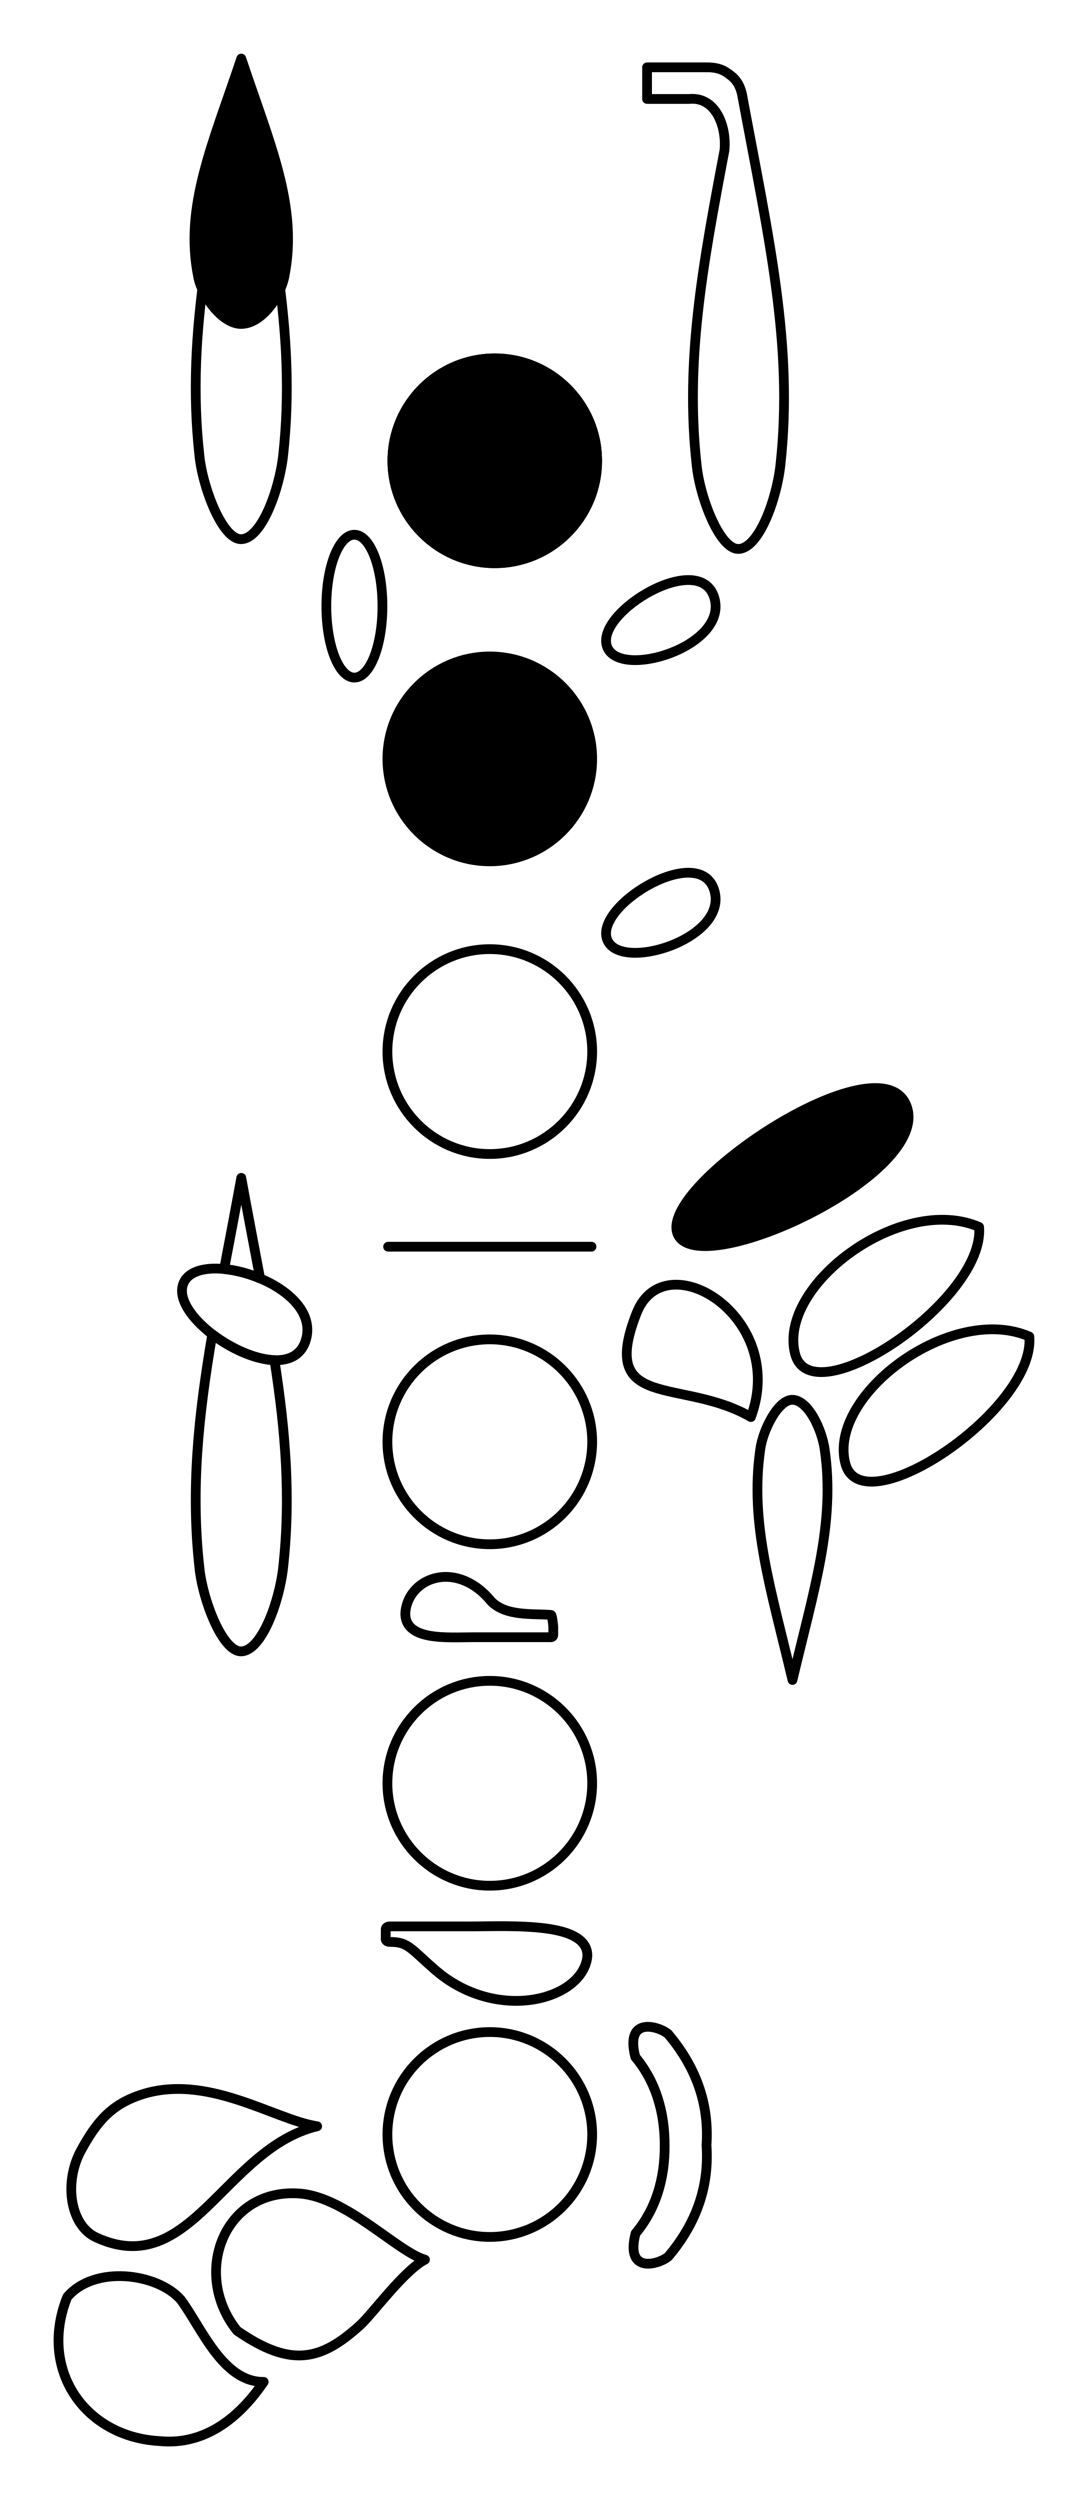<svg xmlns="http://www.w3.org/2000/svg" width="223.176" height="512.52" viewBox="0 0 167.382 384.39"><g stroke-width="2" stroke-linecap="round" stroke-linejoin="round" stroke="#000"><path d="M152.559 28.494C151.194 27.406 150.173 26.791 147.887 26.703 143.673 26.703 139.455 26.703 135.241 26.703 135.241 28.197 135.241 31.692 135.241 33.187 139.455 33.187 139.673 33.187 143.887 33.187 149.298 32.671 151.616 38.807 151.116 43.744 146.574 67.645 143.043 86.989 145.418 108.302 146.069 114.796 150.121 125.531 154.002 125.432 158.184 125.322 161.809 115.25 162.585 108.302 165.319 83.713 160.199 61.739 154.741 32.375 154.491 31.052 153.887 29.552 152.559 28.494M52.002 26.364C46.278 57.765 40.554 80.604 43.418 106.302 44.069 112.796 48.121 123.531 52.002 123.432 56.184 123.322 59.809 113.25 60.585 106.302 63.444 80.604 57.72 57.765 52.002 26.364" transform="matrix(.75 0 0 .75 -1.884 -9.675)" fill="none"/><path d="M52.002 24.901C46.121 42.505 40.241 55.302 43.179 69.703 43.851 73.348 48.012 79.359 52.002 79.307 56.298 79.244 60.022 73.598 60.819 69.703 63.762 55.302 57.882 42.505 52.002 24.901M104.002 128.364C115.58 128.364 125.002 118.942 125.002 107.364 125.002 95.781 115.58 86.364 104.002 86.364 92.418 86.364 83.002 95.781 83.002 107.364 83.002 118.942 92.418 128.364 104.002 128.364" transform="matrix(.75 0 0 .75 -1.884 -9.675)"/><path d="M 104.002 86.359 C 92.418 86.359 83.002 95.781 83.002 107.359 C 83.002 118.942 92.418 128.359 104.002 128.359 C 115.58 128.359 125.002 118.942 125.002 107.359 C 125.002 95.781 115.58 86.359 104.002 86.359 M 104.002 91.932 C 104.002 91.932 110.627 107.359 110.627 107.359 C 110.627 107.359 104.002 122.791 104.002 122.791 C 104.002 122.791 97.377 107.359 97.377 107.359 C 97.377 107.359 104.002 91.932 104.002 91.932" transform="matrix(.75 0 0 .75 -1.884 -9.675)"/><path d="M 75.21 122.52 C 78.392 122.52 80.96 129.052 80.96 137.161 C 80.96 145.276 78.392 151.807 75.21 151.807 C 72.022 151.807 69.455 145.276 69.455 137.161 C 69.455 129.052 72.022 122.52 75.21 122.52" transform="matrix(.75 0 0 .75 -1.884 -9.675)" fill="none"/><path d="M 102.981 189.473 C 114.564 189.473 123.981 180.057 123.981 168.473 C 123.981 156.895 114.564 147.473 102.981 147.473 C 91.403 147.473 81.981 156.895 81.981 168.473 C 81.981 180.057 91.403 189.473 102.981 189.473" transform="matrix(.75 0 0 .75 -1.884 -9.675)"/><path d="M127.002 145.364C129.309 152.401 151.944 145.479 149.048 135.479 146.147 125.484 124.689 138.322 127.002 145.364M127.002 205.364C129.309 212.401 151.944 205.479 149.048 195.479 146.147 185.484 124.689 198.322 127.002 205.364M102.981 249.473C114.564 249.473 123.981 240.057 123.981 228.473 123.981 216.895 114.564 207.473 102.981 207.473 91.403 207.473 81.981 216.895 81.981 228.473 81.981 240.057 91.403 249.473 102.981 249.473" transform="matrix(.75 0 0 .75 -1.884 -9.675)" fill="none"/><path d="M 141.538 265.942 C 145.913 275.703 193.871 253.635 188.455 239.578 C 183.038 225.52 137.163 256.177 141.538 265.942" transform="matrix(.75 0 0 .75 -1.884 -9.675)"/><path d="M156.543 303.401C142.371 295.182 125.095 302.322 133.116 282.031 138.903 267.401 164.147 282.807 156.543 303.401M203.351 264.427C187.252 257.484 161.918 276.494 165.616 290.479 169.038 303.421 204.616 279.453 203.351 264.427" transform="matrix(.75 0 0 .75 -1.884 -9.675)" fill="none"/><path d="M213.653 286.89C197.559 279.942 172.22 298.953 175.918 312.937 179.345 325.885 214.918 301.916 213.653 286.89M165.069 357.296C160.668 338.713 156.267 325.197 158.465 309.994 158.97 306.151 162.085 299.802 165.069 299.859 168.288 299.927 171.074 305.885 171.668 309.994 173.871 325.197 169.47 338.713 165.069 357.296M82.121 268.473C82.121 268.473 123.845 268.473 123.845 268.473M52.002 254.359C50.798 260.958 49.616 267.109 48.491 273.052 50.866 273.286 53.449 273.953 55.871 274.979 54.653 268.458 53.33 261.661 52.002 254.359M46.059 286.427C43.21 303.14 41.621 318.161 43.418 334.302 44.069 340.796 48.121 351.531 52.002 351.432 56.184 351.322 59.809 341.25 60.585 334.302 62.189 319.885 61.09 306.364 58.809 291.729 54.851 291.604 49.908 289.369 46.059 286.427" transform="matrix(.75 0 0 .75 -1.884 -9.675)" fill="none"/><path d="M40.043 276.239C42.684 268.182 68.585 276.104 65.267 287.546 61.949 298.984 37.397 284.291 40.043 276.239M102.981 329.473C114.564 329.473 123.981 320.057 123.981 308.473 123.981 296.895 114.564 287.473 102.981 287.473 91.403 287.473 81.981 296.895 81.981 308.473 81.981 320.057 91.403 329.473 102.981 329.473M116.002 346.369C115.976 346.135 115.783 343.958 115.548 343.958 111.569 343.661 106.371 344.255 103.298 341.208 99.877 337.02 95.746 335.677 92.324 336.307 88.908 336.932 86.205 339.526 85.71 343.005 85.486 344.578 85.976 345.822 86.897 346.651 87.819 347.484 89.106 347.937 90.559 348.208 93.46 348.744 97.033 348.531 99.507 348.531 99.507 348.531 115.548 348.531 115.548 348.531 115.798 348.531 116.002 348.333 116.002 348.083 116.002 348.083 116.002 346.411 116.002 346.411 116.002 346.401 116.002 346.385 116.002 346.369M102.981 399.473C114.564 399.473 123.981 390.057 123.981 378.473 123.981 366.895 114.564 357.473 102.981 357.473 91.403 357.473 81.981 366.895 81.981 378.473 81.981 390.057 91.403 399.473 102.981 399.473M81.632 410.489C81.673 410.776 82.017 410.994 82.429 410.994 84.481 410.994 85.434 411.333 86.689 412.25 87.944 413.161 89.392 414.687 91.918 416.854 97.944 422.02 105.22 423.677 111.241 422.901 117.267 422.13 122.022 418.927 122.897 414.635 123.293 412.697 122.429 411.166 120.804 410.14 119.184 409.109 116.913 408.552 114.356 408.218 109.246 407.557 102.955 407.817 98.59 407.817 98.59 407.817 82.429 407.817 82.429 407.817 81.991 407.817 81.632 408.067 81.632 408.38 81.632 408.38 81.632 410.437 81.632 410.437 81.632 410.453 81.632 410.468 81.632 410.489M102.981 471.473C114.564 471.473 123.981 462.057 123.981 450.473 123.981 438.895 114.564 429.473 102.981 429.473 91.403 429.473 81.981 438.895 81.981 450.473 81.981 462.057 91.403 471.473 102.981 471.473M147.434 452.677C147.949 460.364 145.897 468.031 139.621 475.468 137.897 477.005 130.653 479.343 132.882 470.755 137.08 465.739 138.903 459.458 138.851 452.677 138.856 445.901 137.028 439.619 132.835 434.598 130.606 426.015 137.845 428.354 139.574 429.89 145.845 437.328 147.949 444.994 147.434 452.677M67.574 448.786C58.772 447.468 44.845 437.697 31.142 442.421 25.366 444.416 22.33 447.755 18.918 454.13 15.564 460.822 17.095 469.177 22.189 471.546 41.58 480.562 48.611 453.328 67.574 448.786M89.684 476.13C84.09 474.562 73.632 463.343 64.033 462.583 48.517 461.354 41.72 478.927 51.147 490.703 62.298 498.411 68.434 496.781 76.418 489.526 78.824 487.343 85.418 478.317 89.684 476.13M56.606 501.187C48.199 501.27 43.84 490.046 39.58 484.322 34.772 478.875 21.897 477.197 16.309 483.786 10.351 498.598 19.835 512.5 35.298 513.328 43.512 514.125 50.778 509.739 56.606 501.187" transform="matrix(.75 0 0 .75 -1.884 -9.675)" fill="none"/></g></svg>
